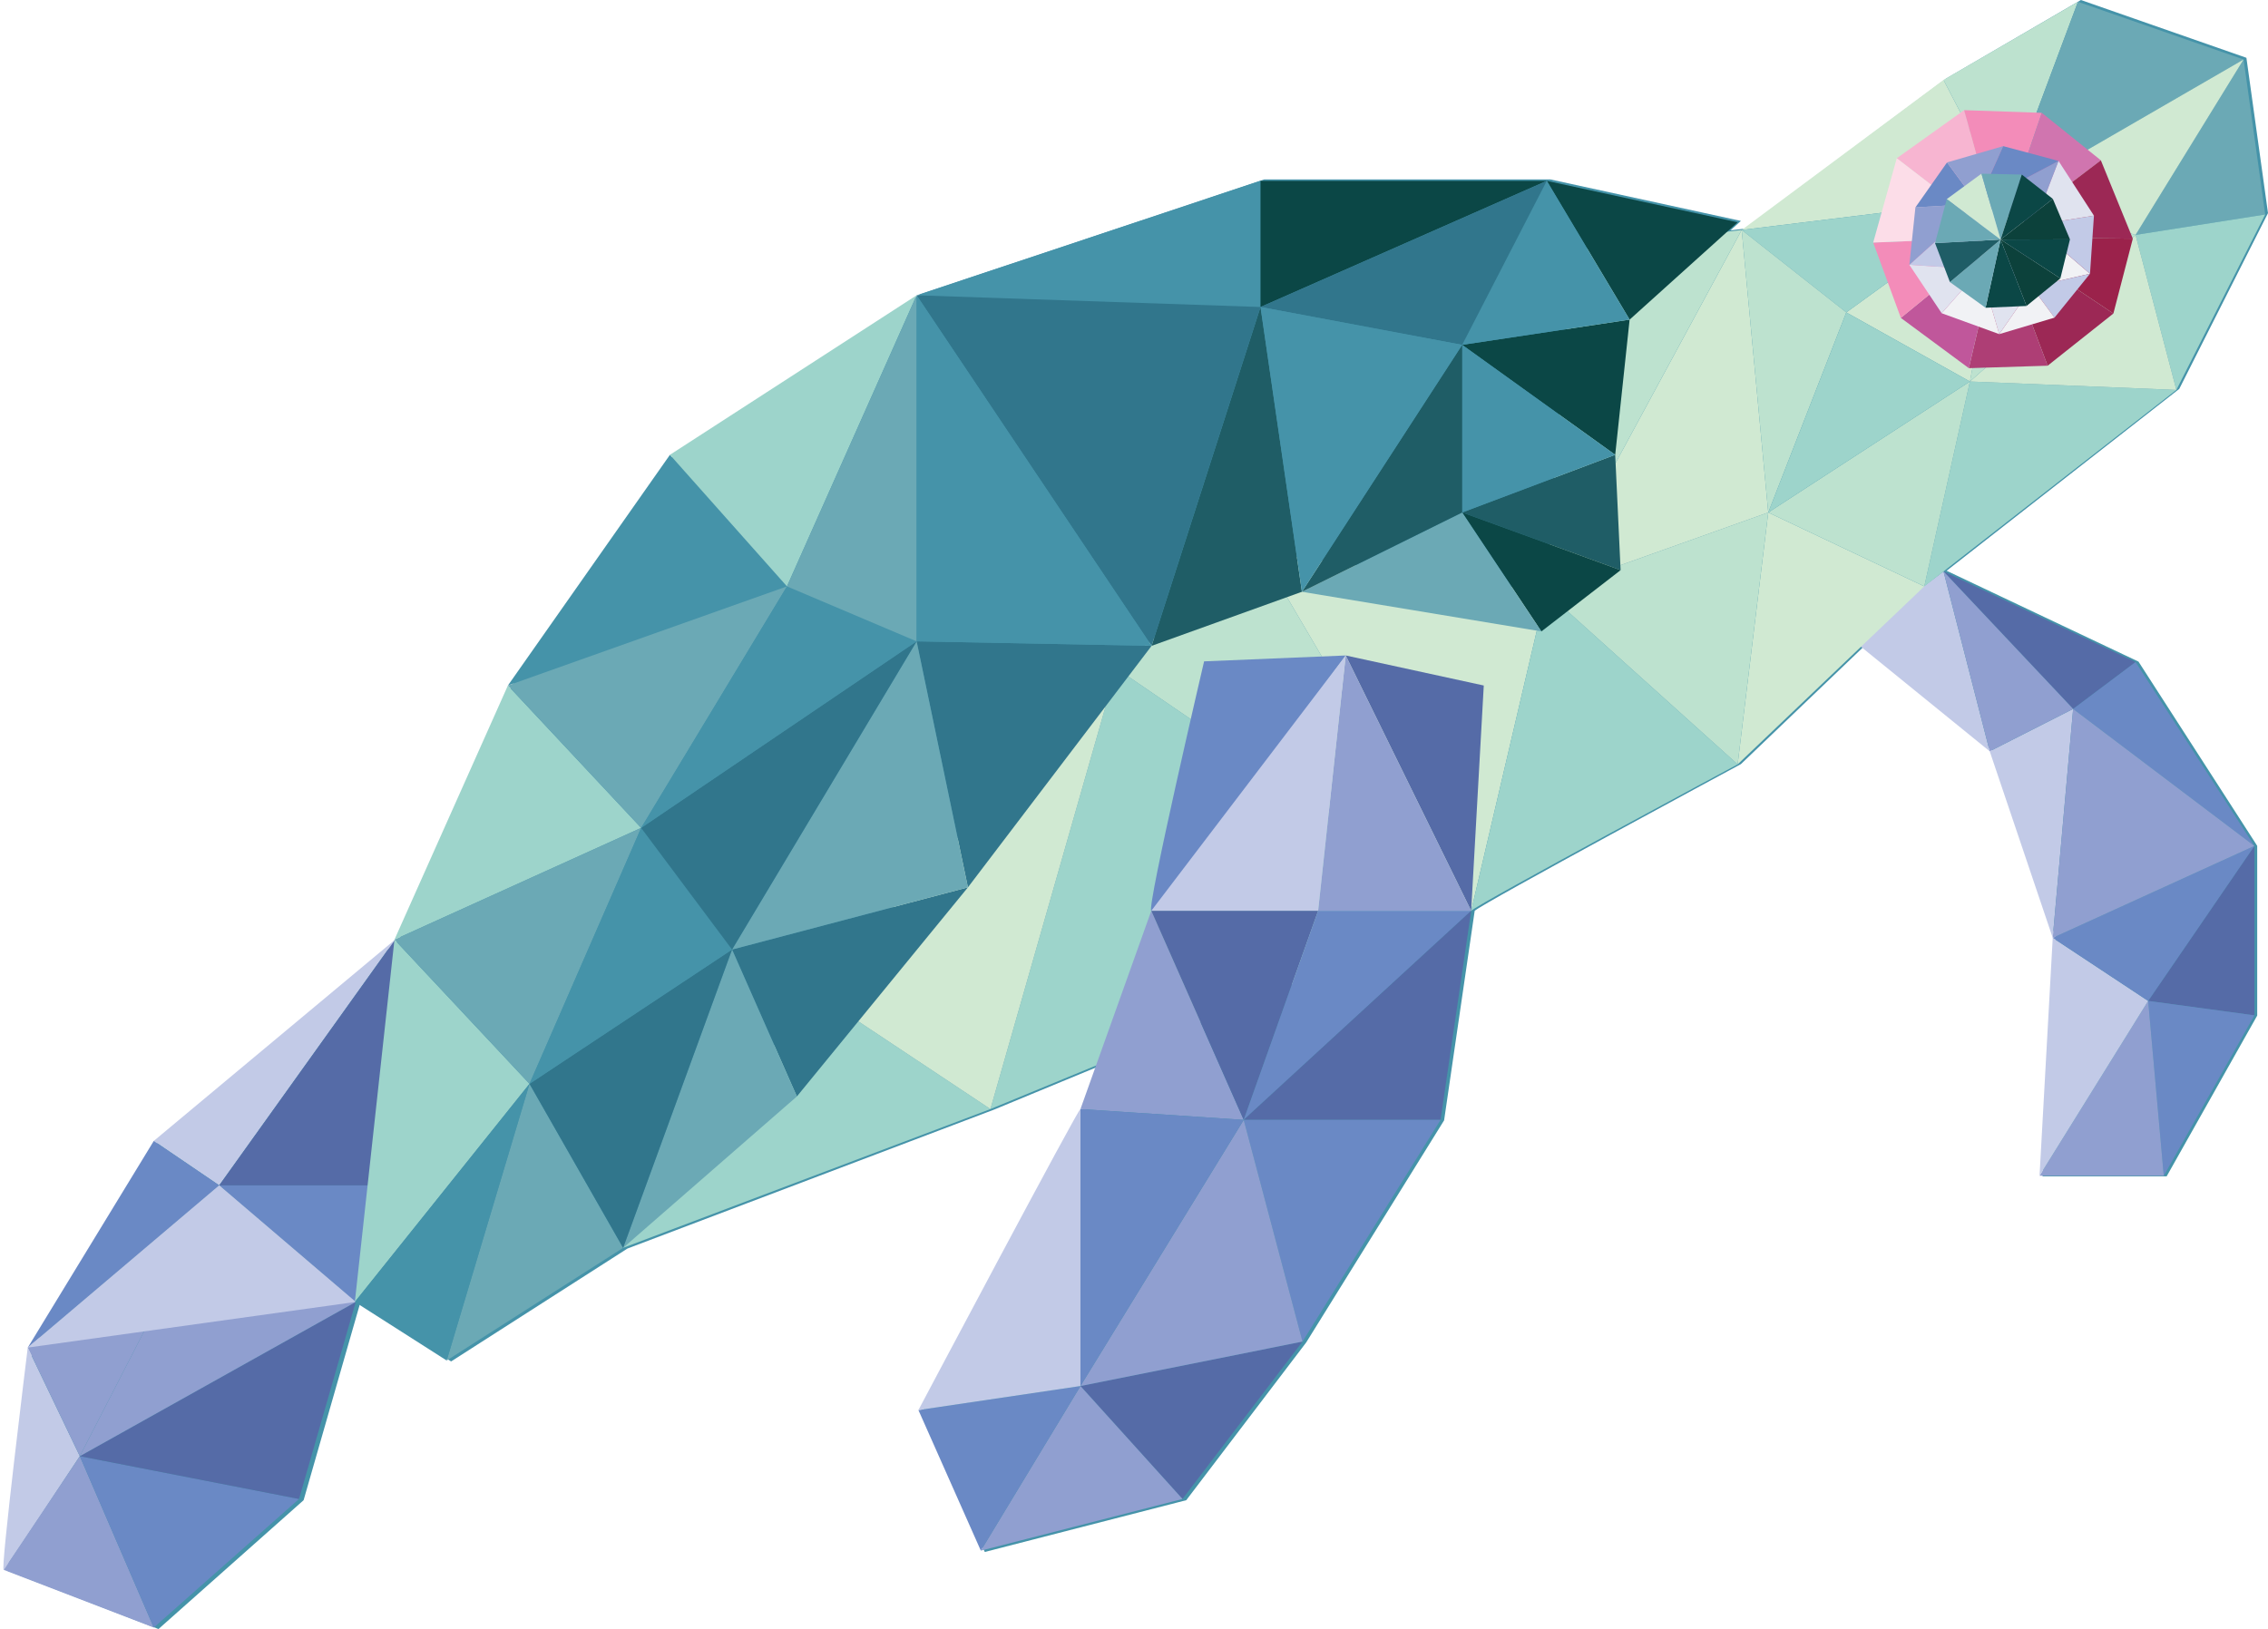 
<svg width="277px" height="199px" viewBox="0 0 277 199" version="1.1" xmlns="http://www.w3.org/2000/svg" xmlns:xlink="http://www.w3.org/1999/xlink">
    <g id="Pages" stroke="none" stroke-width="1" fill="none" fill-rule="evenodd">
        <g id="Desktop" transform="translate(-705, -278)" fill-rule="nonzero">
            <g id="object_turtle" transform="translate(705, 278)">
                <path d="M237.746,69.723 L266.161,47.507 L277,26.033 L274.364,7.06 L254.151,0 L237.746,9.56 L213.12,27.927 L211.356,28.137 L212.626,26.989 L189.337,21.915 L154.404,21.915 L112.44,35.924 L82.34,55.449 L62.567,83.689 L48.725,114.796 L48.718,114.864 L19.358,139.432 L3.978,164.73 C3.978,164.73 0.553,192.482 1.049,191.94 L19.358,199 L37.081,183.262 L43.985,159.201 L55.097,166.311 L76.628,152.523 L121.448,135.535 L134.331,130.205 L132.433,135.535 C132.433,134.946 112.66,172.378 112.66,172.378 L120.276,189.587 L144.883,183.262 L159.53,163.995 L176.375,136.858 L180.11,111.266 C180.988,110.384 212.626,93.341 212.626,93.341 L227.676,78.945 L243.385,91.741 L251.075,114.576 L249.463,143.698 L264.623,143.698 L275.682,124.062 L275.682,103.326 L261.181,80.821 L237.746,69.723 Z" id="Path" fill="#4593A9"></path>
                <g id="Group">
                    <polygon id="Path" fill="#556BA7" points="237.368 69.802 260.825 80.878 253.201 86.603"></polygon>
                    <polygon id="Path" fill="#6A89C5" points="260.825 80.878 275.339 103.338 253.201 86.603"></polygon>
                    <polygon id="Path" fill="#556BA7" points="275.339 103.338 275.339 124.033 262.364 122.271"></polygon>
                    <polygon id="Path" fill="#6A89C5" points="275.339 124.033 264.27 143.629 262.364 122.271"></polygon>
                    <polygon id="Path" fill="#909FD0" points="264.27 143.629 249.097 143.629 262.364 122.271"></polygon>
                    <polygon id="Path" fill="#C2CAE7" points="249.097 143.629 250.709 114.565 262.364 122.271"></polygon>
                    <polygon id="Path" fill="#C2CAE7" points="250.709 114.565 243.013 91.777 253.201 86.603"></polygon>
                    <polygon id="Path" fill="#C2CAE7" points="243.013 91.777 226.3 78.203 237.368 69.802"></polygon>
                    <polygon id="Path" fill="#909FD0" points="243.013 91.777 253.201 86.603 237.368 69.802"></polygon>
                    <polygon id="Path" fill="#6A89C5" points="250.709 114.565 275.339 103.338 262.364 122.271"></polygon>
                    <polygon id="Path" fill="#909FD0" points="250.709 114.565 253.201 86.603 275.339 103.338"></polygon>
                    <polygon id="Path" fill="#9DD4CB" points="76.105 152.436 120.966 135.482 99.415 121.171"></polygon>
                    <polygon id="Path" fill="#9DD4CB" points="120.966 135.482 179.68 111.263 136.359 81.649"></polygon>
                    <polygon id="Path" fill="#D0E9D2" points="99.415 121.171 136.359 81.649 120.966 135.482"></polygon>
                    <polygon id="Path" fill="#BDE2CF" points="136.359 81.649 153.951 67.447 179.68 111.263"></polygon>
                    <polygon id="Path" fill="#D0E9D2" points="153.951 67.447 188.806 72.291 179.68 111.263"></polygon>
                    <path d="M179.68,111.263 C180.56,110.382 212.226,93.373 212.226,93.373 L188.806,72.291 L179.68,111.263 Z" id="Path" fill="#9DD4CB"></path>
                    <polygon id="Path" fill="#D0E9D2" points="212.226 93.373 235.023 71.631 215.964 62.604"></polygon>
                    <polygon id="Path" fill="#BDE2CF" points="188.806 72.291 215.964 62.604 212.226 93.373"></polygon>
                    <polygon id="Path" fill="#D0E9D2" points="188.806 72.291 212.721 28.091 215.964 62.604"></polygon>
                    <polygon id="Path" fill="#D0E9D2" points="212.721 28.091 237.368 9.761 244.845 24.146"></polygon>
                    <polygon id="Path" fill="#BDE2CF" points="237.368 9.761 253.788 0.22 244.845 24.146"></polygon>
                    <polygon id="Path" fill="#6BA9B5" points="253.788 0.22 274.019 7.266 244.845 24.146"></polygon>
                    <polygon id="Path" fill="#6BA9B5" points="274.019 7.266 276.658 26.201 260.825 28.696"></polygon>
                    <polygon id="Path" fill="#D0E9D2" points="244.845 24.146 260.825 28.696 274.019 7.266"></polygon>
                    <polygon id="Path" fill="#9DD4CB" points="276.658 26.201 265.809 47.632 260.825 28.696"></polygon>
                    <polygon id="Path" fill="#9DD4CB" points="265.809 47.632 235.023 71.631 240.594 46.604"></polygon>
                    <polygon id="Path" fill="#D0E9D2" points="240.594 46.604 260.825 28.696 265.809 47.632"></polygon>
                    <polygon id="Path" fill="#BDE2CF" points="244.845 24.146 240.594 46.604 260.825 28.696"></polygon>
                    <polygon id="Path" fill="#D0E9D2" points="244.845 24.146 225.494 38.164 240.594 46.604"></polygon>
                    <polygon id="Path" fill="#9DD4CB" points="225.494 38.164 212.721 28.091 244.845 24.146"></polygon>
                    <polygon id="Path" fill="#BDE2CF" points="225.494 38.164 215.964 62.604 212.721 28.091"></polygon>
                    <polygon id="Path" fill="#BDE2CF" points="215.964 62.604 240.594 46.604 235.023 71.631"></polygon>
                    <polygon id="Path" fill="#9DD4CB" points="215.964 62.604 225.494 38.164 240.594 46.604"></polygon>
                    <polygon id="Path" fill="#BDE2CF" points="188.806 72.291 191.885 30.568 212.721 28.091"></polygon>
                    <polygon id="Path" fill="#C2CAE7" points="48.251 114.785 18.783 139.372 26.773 144.803"></polygon>
                    <polygon id="Path" fill="#6A89C5" points="18.783 139.372 3.39 164.619 26.773 144.803"></polygon>
                    <path d="M3.39,164.619 C3.39,164.619 -0.038,192.314 0.458,191.774 C0.916,191.275 9.749,177.884 9.749,177.884 L3.39,164.619 Z" id="Path" fill="#C2CAE7"></path>
                    <polygon id="Path" fill="#909FD0" points="0.458 191.774 18.783 198.82 9.749 177.884"></polygon>
                    <polygon id="Path" fill="#6A89C5" points="18.783 198.82 36.522 183.114 9.749 177.884"></polygon>
                    <polygon id="Path" fill="#556BA7" points="36.522 183.114 43.449 159.041 9.749 177.884"></polygon>
                    <polygon id="Path" fill="#6A89C5" points="43.449 159.041 26.773 144.803 48.251 144.803"></polygon>
                    <polygon id="Path" fill="#556BA7" points="48.251 144.803 48.251 114.785 26.773 144.803"></polygon>
                    <polygon id="Path" fill="#909FD0" points="26.773 144.803 9.749 177.884 43.449 159.041"></polygon>
                    <polygon id="Path" fill="#909FD0" points="9.749 177.884 3.39 164.619 26.773 144.803"></polygon>
                    <polygon id="Path" fill="#C2CAE7" points="3.39 164.619 43.449 159.041 26.773 144.803"></polygon>
                    <polygon id="Path" fill="#9DD4CB" points="43.339 159.041 48.177 114.785 64.67 132.4"></polygon>
                    <polygon id="Path" fill="#9DD4CB" points="48.177 114.785 62.031 83.741 78.304 101.135"></polygon>
                    <polygon id="Path" fill="#6BA9B5" points="64.67 132.4 78.304 101.135 48.177 114.785"></polygon>
                    <polygon id="Path" fill="#4593A9" points="62.031 83.741 81.823 55.558 96.116 71.631"></polygon>
                    <polygon id="Path" fill="#9DD4CB" points="81.823 55.558 111.95 36.072 96.116 71.631"></polygon>
                    <polygon id="Path" fill="#4593A9" points="111.95 36.072 153.951 22.091 153.951 37.503"></polygon>
                    <polygon id="Path" fill="#0B4746" points="153.951 22.091 188.916 22.091 153.951 37.503"></polygon>
                    <polygon id="Path" fill="#0B4746" points="188.916 22.091 212.226 27.155 199.032 39.045"></polygon>
                    <polygon id="Path" fill="#0B4746" points="199.032 39.045 197.272 55.558 178.581 42.127"></polygon>
                    <polygon id="Path" fill="#1F5D66" points="197.272 55.558 197.932 69.649 178.581 62.604"></polygon>
                    <polygon id="Path" fill="#0B4746" points="197.932 69.649 188.256 77.135 178.581 62.604"></polygon>
                    <polygon id="Path" fill="#6BA9B5" points="188.256 77.135 159.009 72.291 178.581 62.604"></polygon>
                    <polygon id="Path" fill="#1F5D66" points="159.009 72.291 140.647 78.897 153.951 37.503"></polygon>
                    <polygon id="Path" fill="#31768C" points="140.647 78.897 118.217 108.4 111.95 78.346"></polygon>
                    <polygon id="Path" fill="#31768C" points="118.217 108.4 97.326 133.941 89.409 115.996"></polygon>
                    <polygon id="Path" fill="#6BA9B5" points="97.326 133.941 76.105 152.436 89.409 115.996"></polygon>
                    <polygon id="Path" fill="#6BA9B5" points="76.105 152.436 54.555 166.197 64.67 132.4"></polygon>
                    <polygon id="Path" fill="#4593A9" points="43.339 159.041 54.555 166.197 64.67 132.4"></polygon>
                    <polygon id="Path" fill="#31768C" points="89.409 115.996 64.67 132.4 76.105 152.436"></polygon>
                    <polygon id="Path" fill="#4593A9" points="78.304 101.135 89.409 115.996 64.67 132.4"></polygon>
                    <polygon id="Path" fill="#6BA9B5" points="89.409 115.996 111.95 78.346 118.217 108.4"></polygon>
                    <polygon id="Path" fill="#31768C" points="78.304 101.135 111.95 78.346 89.409 115.996"></polygon>
                    <polygon id="Path" fill="#6BA9B5" points="78.304 101.135 96.116 71.631 62.031 83.741"></polygon>
                    <polygon id="Path" fill="#4593A9" points="96.116 71.631 111.95 78.346 78.304 101.135"></polygon>
                    <polygon id="Path" fill="#4593A9" points="178.581 42.127 178.581 62.604 197.272 55.558"></polygon>
                    <polygon id="Path" fill="#1F5D66" points="178.581 42.127 159.009 72.291 178.581 62.604"></polygon>
                    <polygon id="Path" fill="#4593A9" points="188.916 22.091 178.581 42.127 199.032 39.045"></polygon>
                    <polygon id="Path" fill="#31768C" points="178.581 42.127 153.951 37.503 188.916 22.091"></polygon>
                    <polygon id="Path" fill="#4593A9" points="153.951 37.503 159.009 72.291 178.581 42.127"></polygon>
                    <polygon id="Path" fill="#6BA9B5" points="111.95 36.072 111.95 78.346 96.116 71.631"></polygon>
                    <polygon id="Path" fill="#31768C" points="111.95 36.072 140.647 78.897 153.951 37.503"></polygon>
                    <polygon id="Path" fill="#4593A9" points="111.95 78.346 140.647 78.897 111.95 36.072"></polygon>
                    <path d="M147.061,80.79 C147.061,80.79 140.024,110.896 140.61,111.263 C141.197,111.63 164.36,80.071 164.36,80.071 L147.061,80.79 Z" id="Path" fill="#6A89C5"></path>
                    <polygon id="Path" fill="#556BA7" points="164.36 80.071 181.219 83.741 179.68 111.263"></polygon>
                    <polygon id="Path" fill="#909FD0" points="140.61 111.263 131.961 135.482 151.899 136.803"></polygon>
                    <polygon id="Path" fill="#909FD0" points="179.68 111.263 160.988 111.263 164.36 80.071"></polygon>
                    <polygon id="Path" fill="#C2CAE7" points="160.988 111.263 140.61 111.263 164.36 80.071"></polygon>
                    <polygon id="Path" fill="#556BA7" points="160.988 111.263 151.899 136.803 140.61 111.263"></polygon>
                    <polygon id="Path" fill="#6A89C5" points="151.899 136.803 179.68 111.263 160.988 111.263"></polygon>
                    <polygon id="Path" fill="#556BA7" points="151.899 136.803 175.942 136.803 179.68 111.263"></polygon>
                    <polygon id="Path" fill="#6A89C5" points="175.942 136.803 159.082 163.885 151.899 136.803"></polygon>
                    <polygon id="Path" fill="#556BA7" points="159.082 163.885 144.422 183.114 131.961 169.316"></polygon>
                    <polygon id="Path" fill="#909FD0" points="144.422 183.114 119.793 189.425 131.961 169.316"></polygon>
                    <polygon id="Path" fill="#6A89C5" points="119.793 189.425 112.17 172.252 131.961 169.316"></polygon>
                    <path d="M112.17,172.252 C112.17,172.252 131.961,134.895 131.961,135.482 C131.961,136.069 131.961,169.316 131.961,169.316 L112.17,172.252 Z" id="Path" fill="#C2CAE7"></path>
                    <polygon id="Path" fill="#909FD0" points="131.961 169.316 151.899 136.803 159.082 163.885"></polygon>
                    <polygon id="Path" fill="#6A89C5" points="131.961 169.316 131.961 135.482 151.899 136.803"></polygon>
                    <g transform="translate(228.462, 13.406)" id="Path">
                        <g>
                            <polygon fill="#F7B5D1" points="3.198 5.926 15.73 15.585 11.423 0.051"></polygon>
                            <polygon fill="#F38CB9" points="15.73 15.585 20.908 0.378 11.423 0.051"></polygon>
                            <polygon fill="#D075AF" points="15.73 15.585 28.123 6.177 20.908 0.378"></polygon>
                            <polygon fill="#9C2855" points="15.73 15.585 32.027 15.749 28.123 6.177"></polygon>
                            <polygon fill="#9B224B" points="15.73 15.585 29.655 24.894 32.027 15.749"></polygon>
                            <polygon fill="#9C2855" points="15.73 15.585 21.623 31.268 29.655 24.894"></polygon>
                            <polygon fill="#AE3E75" points="15.73 15.585 12 31.569 21.623 31.268"></polygon>
                            <polygon fill="#C0579B" points="15.73 15.585 3.697 25.428 12 31.569"></polygon>
                            <polygon fill="#F38CB9" points="15.73 15.585 0.318 16.225 3.697 25.428"></polygon>
                            <polygon fill="#FCDDE8" points="15.73 15.585 3.198 5.926 0.318 16.225"></polygon>
                        </g>
                        <g transform="translate(4.603, 4.189)">
                            <polygon fill="#F1F2F5" points="8.801 15.317 8.444 7.287 15.322 9.924"></polygon>
                            <polygon fill="#C2CAE7" points="8.801 15.317 15.101 17.462 15.322 9.924"></polygon>
                            <polygon fill="#F1F2F5" points="15.101 17.462 22.195 15.846 15.322 9.924"></polygon>
                            <polygon fill="#C2CAE7" points="15.101 17.462 17.86 21.208 22.195 15.846"></polygon>
                            <polygon fill="#F1F2F5" points="17.86 21.208 11.109 23.221 15.101 17.462"></polygon>
                            <polygon fill="#E0E3EF" points="11.109 23.221 8.801 15.317 15.101 17.462"></polygon>
                            <polygon fill="#F1F2F5" points="11.109 23.221 4.079 20.668 8.801 15.317"></polygon>
                            <polygon fill="#E0E3EF" points="4.079 20.668 0.132 14.756 8.801 15.317"></polygon>
                            <polygon fill="#C2CAE7" points="8.444 7.287 0.132 14.756 8.801 15.317"></polygon>
                            <polygon fill="#C2CAE7" points="22.195 15.846 22.677 8.748 15.322 9.924"></polygon>
                            <polygon fill="#E0E3EF" points="15.322 9.924 18.35 2.064 22.677 8.748"></polygon>
                            <polygon fill="#909FD0" points="8.444 7.287 0.873 7.742 0.132 14.756"></polygon>
                            <polygon fill="#6A89C5" points="8.444 7.287 4.736 2.246 0.873 7.742"></polygon>
                            <polygon fill="#909FD0" points="8.444 7.287 18.35 2.064 15.322 9.924"></polygon>
                            <polygon fill="#909FD0" points="8.444 7.287 11.593 0.258 4.736 2.246"></polygon>
                            <polygon fill="#6A89C5" points="18.35 2.064 8.444 7.287 11.593 0.258"></polygon>
                        </g>
                        <g transform="translate(7.532, 7.541)">
                            <polygon fill="#D0E9D2" points="1.77 3.379 8.347 8.317 6.006 0.271"></polygon>
                            <polygon fill="#6BA9B5" points="8.347 8.317 10.938 0.379 6.006 0.271"></polygon>
                            <polygon fill="#0B4746" points="8.347 8.317 14.726 3.346 10.938 0.379"></polygon>
                            <polygon fill="#0C413B" points="8.347 8.317 16.818 8.295 14.726 3.346"></polygon>
                            <polygon fill="#0B4746" points="8.347 8.317 15.645 13.064 16.818 8.295"></polygon>
                            <polygon fill="#0C413B" points="8.347 8.317 11.513 16.43 15.645 13.064"></polygon>
                            <polygon fill="#0B4746" points="8.347 8.317 6.513 16.649 11.513 16.43"></polygon>
                            <polygon fill="#6BA9B5" points="8.347 8.317 2.157 13.512 6.513 16.649"></polygon>
                            <polygon fill="#1F5D66" points="8.347 8.317 0.34 8.751 2.157 13.512"></polygon>
                            <polygon fill="#6BA9B5" points="8.347 8.317 1.77 3.379 0.34 8.751"></polygon>
                        </g>
                    </g>
                </g>
            </g>
        </g>
    </g>
</svg>